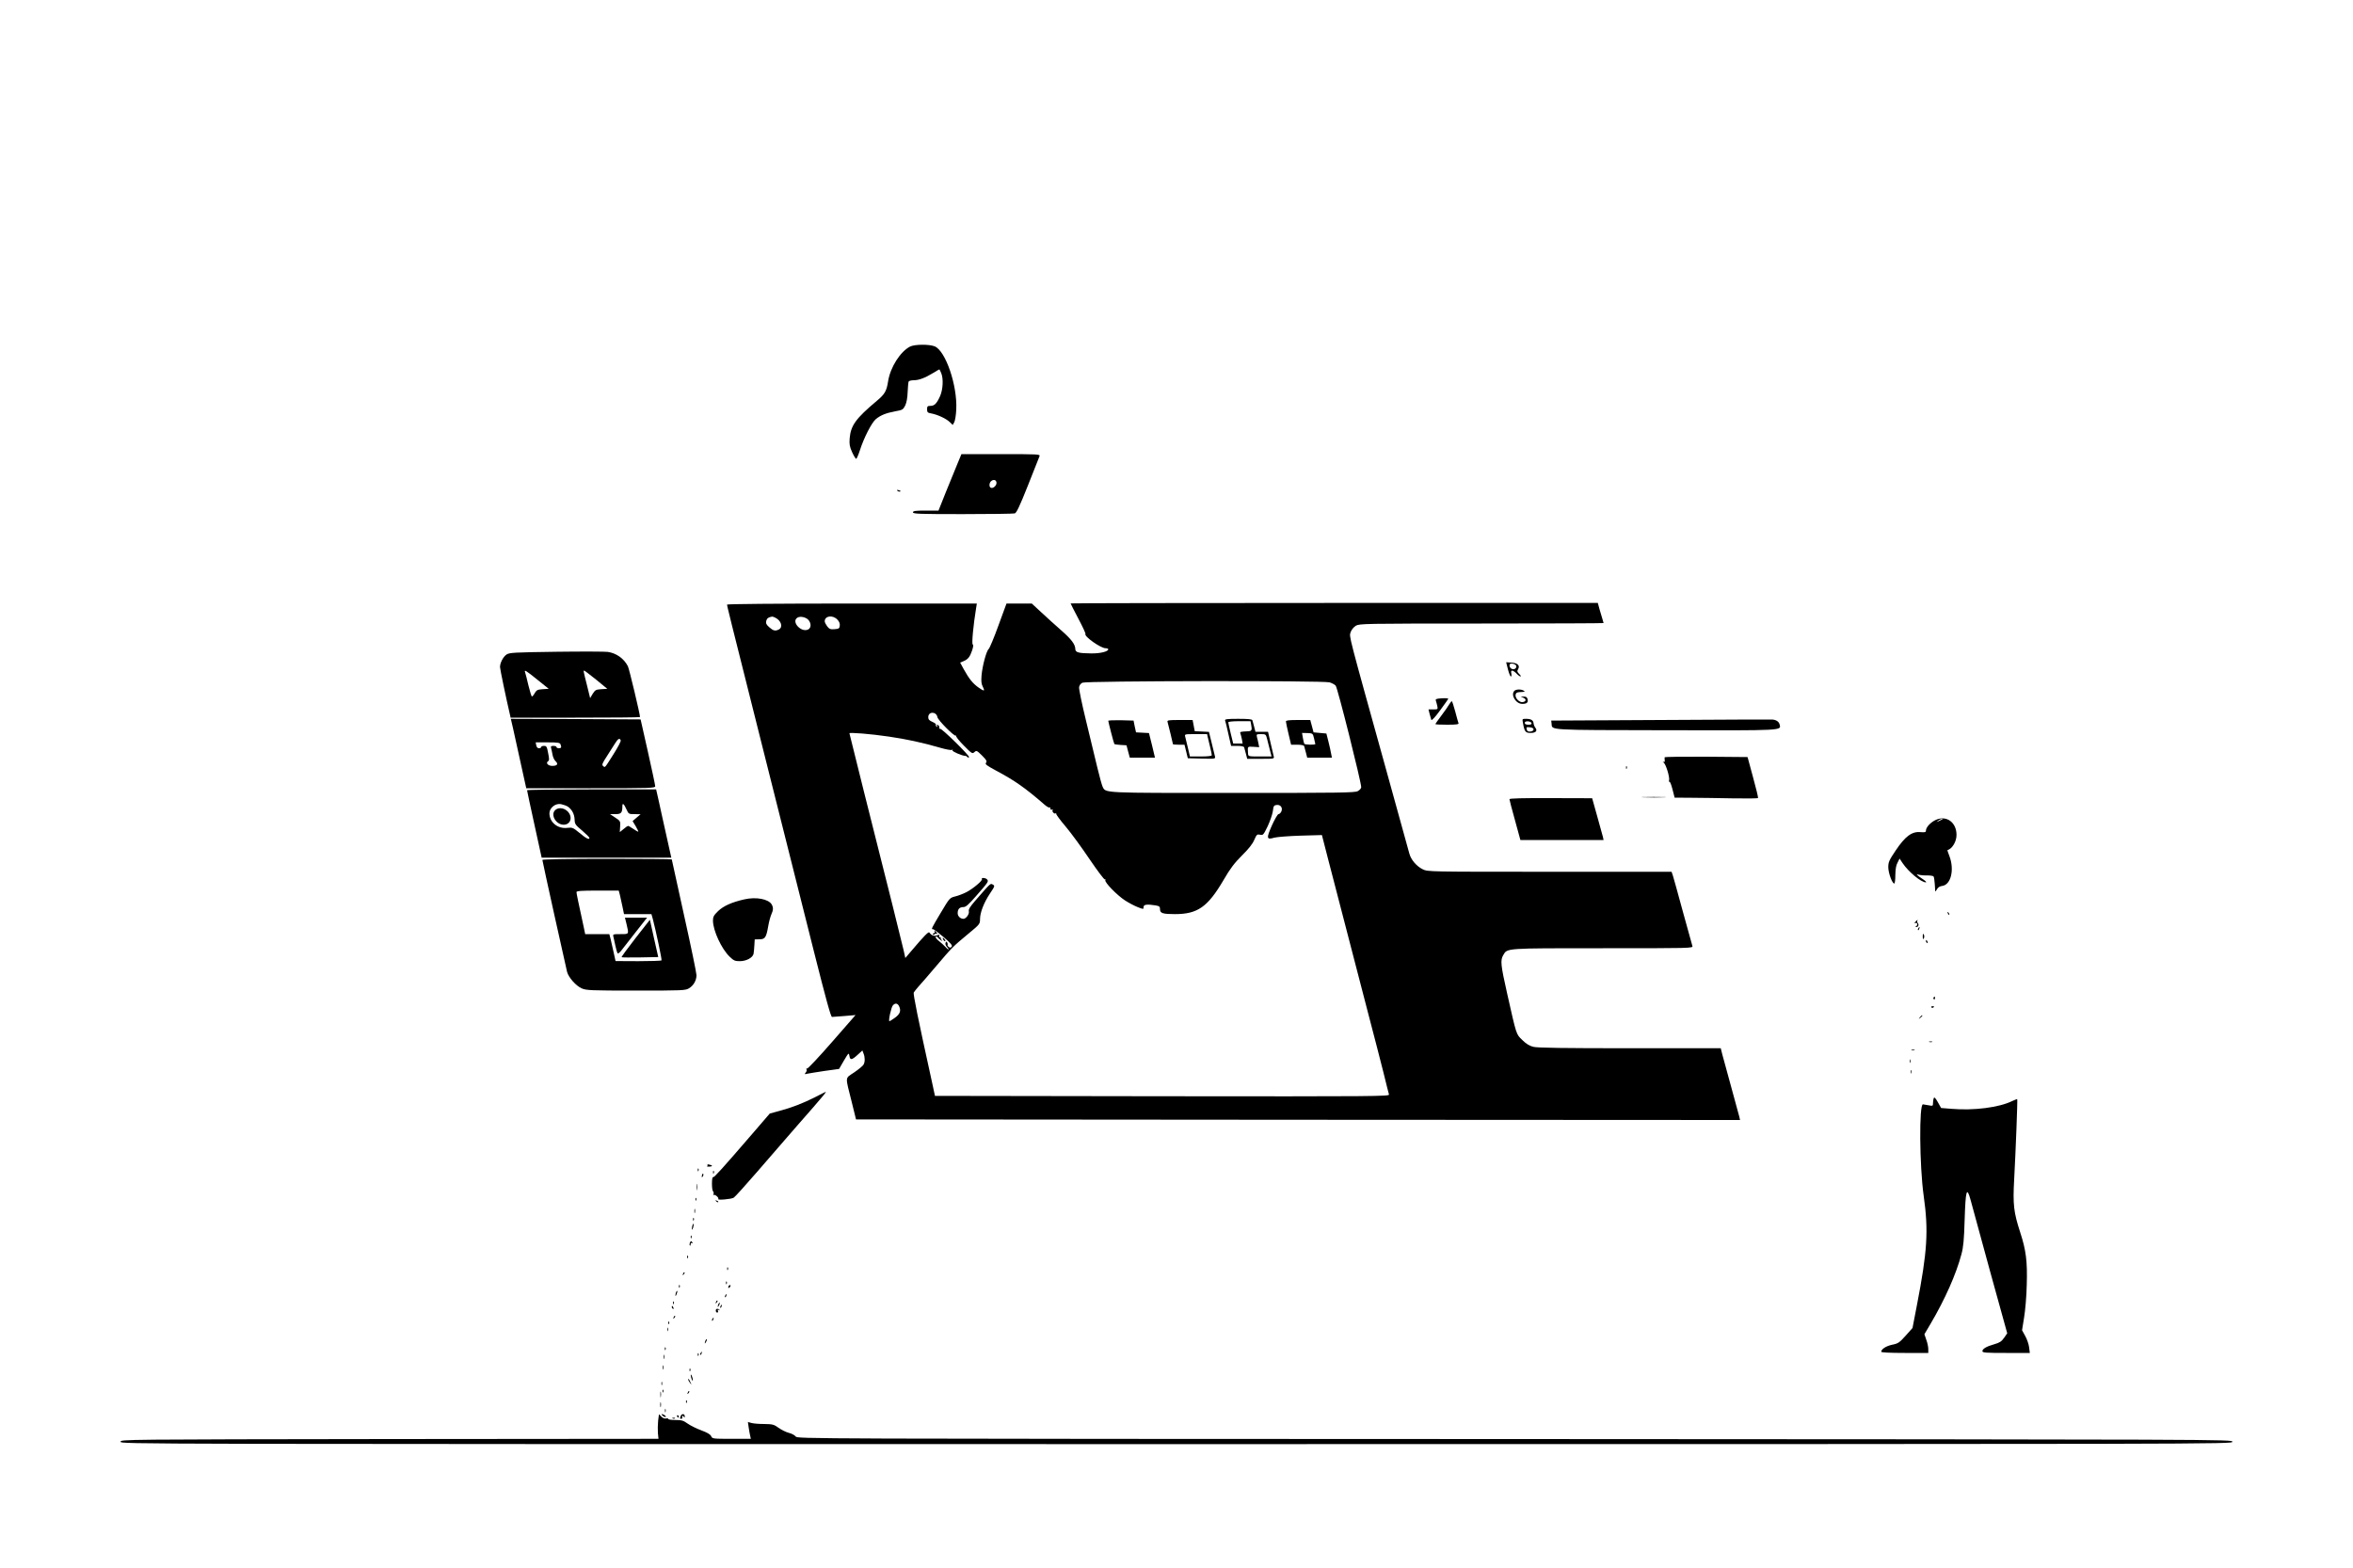 <?xml version="1.0" standalone="no"?>
<!DOCTYPE svg PUBLIC "-//W3C//DTD SVG 20010904//EN"
 "http://www.w3.org/TR/2001/REC-SVG-20010904/DTD/svg10.dtd">
<svg version="1.0" xmlns="http://www.w3.org/2000/svg"
 width="2000pt" height="1333pt" viewBox="0 0 2000 1333"
 preserveAspectRatio="xMidYMid meet">

<g transform="translate(0,1333) scale(0.1,-0.1)"
fill="#000000" stroke="none">
<path d="M7735 10384 c-83 -43 -167 -175 -186 -293 -13 -85 -28 -111 -96 -168
-179 -150 -222 -210 -231 -319 -4 -52 0 -71 21 -118 14 -31 30 -56 34 -56 5 0
19 33 32 73 34 106 99 233 135 264 41 34 86 52 166 67 61 11 66 14 84 49 12
25 19 65 21 117 2 43 5 83 9 88 3 5 23 10 45 10 44 1 94 20 163 62 27 17 50
30 52 30 2 0 9 -14 16 -31 20 -47 15 -139 -9 -195 -29 -64 -48 -84 -83 -84
-24 0 -28 -4 -28 -29 0 -25 5 -30 35 -35 54 -10 127 -44 157 -73 l26 -25 13
23 c7 13 15 62 17 109 10 203 -90 497 -183 536 -47 19 -171 18 -210 -2z"/>
<path d="M8138 9388 c-19 -46 -63 -154 -98 -240 l-63 -158 -109 0 c-89 0 -108
-3 -108 -15 0 -13 54 -15 423 -15 232 0 431 3 442 6 15 4 41 59 112 237 51
128 95 240 99 250 6 16 -14 17 -329 17 l-335 0 -34 -82z m332 -163 c0 -25 -32
-51 -50 -40 -14 8 -12 39 2 53 21 21 48 14 48 -13z"/>
<path d="M7628 9158 c5 -5 16 -8 23 -6 8 3 3 7 -10 11 -17 4 -21 3 -13 -5z"/>
<path d="M9100 8201 c0 -2 29 -60 65 -128 36 -68 64 -127 61 -132 -13 -20 130
-121 171 -121 13 0 23 -4 23 -9 0 -19 -68 -36 -145 -35 -108 1 -135 9 -135 37
-1 41 -34 84 -122 161 -48 42 -123 110 -167 151 l-81 75 -107 0 -108 0 -69
-188 c-37 -103 -75 -192 -82 -198 -20 -16 -54 -144 -61 -225 -4 -49 -2 -73 11
-97 20 -40 11 -40 -41 -3 -46 34 -76 71 -121 152 l-31 57 29 12 c38 16 54 36
73 92 10 32 12 48 5 50 -10 4 5 166 29 311 l6 37 -1062 0 c-652 0 -1061 -4
-1061 -9 0 -13 6 -38 325 -1306 152 -605 339 -1347 415 -1650 101 -400 142
-550 152 -549 8 1 56 4 107 8 l93 8 -200 -229 c-109 -125 -205 -227 -211 -225
-7 1 -10 -2 -6 -8 4 -6 1 -18 -7 -27 -11 -14 -10 -16 12 -10 14 3 81 14 148
24 l124 17 41 71 c41 69 42 69 47 39 6 -38 21 -35 74 14 l36 33 10 -26 c13
-33 13 -71 0 -94 -5 -10 -41 -40 -79 -66 -81 -55 -78 -26 -21 -254 l36 -146
3757 -3 3757 -2 -6 27 c-4 16 -35 129 -69 253 -34 124 -68 249 -76 278 l-13
52 -773 0 c-555 0 -787 3 -820 12 -32 8 -61 25 -93 57 -54 52 -49 38 -130 398
-55 243 -58 281 -33 324 36 61 7 59 848 59 748 0 766 0 760 19 -3 10 -39 142
-81 292 -41 151 -79 289 -85 307 l-11 32 -1036 0 c-1030 0 -1036 0 -1079 21
-53 26 -100 81 -114 134 -6 22 -94 339 -195 705 -328 1181 -317 1136 -304
1176 7 21 25 43 44 55 30 18 63 19 1069 19 570 0 1037 2 1037 4 0 1 -4 16 -9
32 -5 16 -16 54 -25 84 l-15 55 -2241 0 c-1232 0 -2240 -2 -2240 -4z m-2507
-123 c48 -25 63 -79 28 -98 -31 -16 -48 -12 -82 18 -26 23 -31 34 -26 55 6 22
19 31 50 36 5 0 18 -4 30 -11z m280 -19 c23 -29 22 -66 -3 -79 -59 -31 -148
66 -92 100 24 15 74 4 95 -21z m243 6 c17 -17 24 -34 22 -53 -3 -24 -8 -27
-44 -30 -35 -3 -45 1 -63 24 -11 15 -21 34 -21 43 0 46 66 56 106 16z m4185
-535 c20 -6 43 -18 52 -28 16 -17 217 -819 217 -863 0 -10 -13 -25 -30 -34
-25 -13 -155 -15 -1060 -15 -1119 0 -1081 -2 -1108 53 -6 12 -27 87 -46 167
-19 80 -62 259 -96 398 -34 139 -60 265 -58 280 2 16 12 31 28 39 32 16 2044
19 2101 3z m-3333 -296 c5 -26 143 -165 156 -157 6 3 7 2 3 -2 -4 -5 25 -42
65 -82 68 -69 73 -72 90 -56 18 16 21 14 65 -29 38 -38 44 -49 34 -61 -10 -13
4 -23 85 -67 158 -84 248 -147 408 -286 21 -19 42 -31 47 -28 5 3 8 0 7 -8 -2
-7 4 -12 12 -10 8 2 12 0 8 -4 -10 -9 12 -35 23 -28 5 3 8 1 7 -4 -2 -5 34
-54 80 -108 46 -54 137 -179 203 -277 66 -97 124 -175 130 -172 5 3 7 0 4 -7
-7 -18 101 -129 168 -172 31 -20 78 -45 106 -56 51 -20 51 -20 51 0 0 22 29
26 103 14 32 -6 37 -10 37 -34 0 -32 24 -40 126 -40 193 0 279 60 414 290 56
97 92 144 156 208 56 55 91 99 105 133 20 46 24 49 49 44 26 -6 29 -2 65 72
20 43 40 101 44 128 5 45 9 50 33 53 34 4 54 -27 38 -58 -6 -11 -16 -20 -23
-20 -7 0 -32 -43 -56 -96 -49 -111 -46 -124 21 -104 24 6 124 14 224 17 l180
5 47 -183 c45 -176 132 -511 340 -1309 53 -201 114 -439 137 -530 22 -91 43
-173 46 -183 5 -16 -90 -17 -1927 -15 l-1932 3 -27 125 c-119 541 -160 742
-153 754 4 8 22 29 38 48 17 18 86 98 154 178 136 160 137 161 274 275 94 78
97 81 97 122 0 57 33 141 85 219 41 61 42 65 24 75 -22 11 -12 21 -153 -141
-43 -50 -55 -70 -51 -87 5 -23 -24 -63 -46 -63 -26 0 -49 22 -49 48 0 35 16
52 50 52 19 0 43 21 105 92 108 123 109 126 95 143 -12 14 -53 17 -44 3 8 -12
-73 -80 -129 -110 -29 -15 -73 -32 -99 -38 -46 -12 -47 -13 -122 -139 -76
-127 -84 -143 -67 -139 5 2 45 -28 90 -66 64 -55 78 -72 70 -83 -9 -10 -15
-10 -25 -2 -8 6 -12 14 -10 18 3 4 1 13 -3 20 -6 10 -10 9 -14 -3 -4 -10 2
-25 13 -36 11 -11 16 -20 12 -20 -5 0 -17 10 -28 23 -11 12 -35 34 -54 49 -19
15 -31 30 -27 35 5 4 11 3 15 -2 4 -6 16 -17 27 -25 18 -14 19 -14 7 2 -7 9
-9 18 -5 20 4 3 2 3 -6 1 -8 -2 -11 2 -8 11 5 12 1 13 -20 5 -25 -9 -45 -1
-64 25 -7 9 -46 -31 -145 -148 l-59 -69 -14 64 c-15 67 -129 523 -337 1347
-68 271 -124 496 -124 499 0 9 181 -5 335 -28 146 -21 290 -52 437 -95 48 -14
93 -22 99 -18 7 4 9 3 5 -4 -5 -9 80 -46 109 -47 6 0 13 -4 17 -10 4 -5 11 -6
15 -1 9 9 -235 249 -246 241 -5 -2 -8 3 -7 12 0 9 -5 18 -13 21 -9 3 -11 0 -6
-8 5 -9 4 -11 -4 -6 -6 4 -9 11 -6 16 3 5 -10 16 -30 24 -27 12 -35 21 -35 40
0 50 69 50 78 0z m-328 -2453 c21 -40 12 -69 -32 -101 -22 -16 -44 -30 -48
-30 -11 0 14 116 29 134 18 21 38 20 51 -3z"/>
<path d="M10413 7206 c3 -7 16 -59 28 -115 l23 -101 53 0 c34 0 55 -5 58 -12
2 -7 9 -32 15 -55 l11 -43 116 0 c115 0 115 0 109 23 -3 12 -15 64 -27 115
l-21 92 -54 0 -53 0 -11 43 c-6 23 -13 48 -15 55 -3 9 -37 12 -121 12 -94 0
-115 -3 -111 -14z m222 -38 c9 -45 4 -53 -30 -54 -63 -3 -67 -4 -62 -18 3 -8
9 -31 13 -50 l6 -36 -40 0 -40 0 -21 85 c-11 46 -21 89 -21 95 0 6 36 10 95
10 l94 0 6 -32z m134 -115 c5 -21 16 -64 24 -95 l15 -58 -99 0 c-98 0 -99 0
-101 25 -4 63 -6 60 46 57 l49 -3 -6 29 c-3 17 -9 41 -13 56 -6 25 -4 26 35
26 38 0 41 -2 50 -37z"/>
<path d="M9420 7203 c1 -13 48 -194 52 -198 2 -2 26 -5 53 -7 l50 -3 14 -53
14 -52 107 0 107 0 -25 105 -26 104 -55 3 -55 3 -11 50 -10 50 -108 3 c-59 1
-107 -1 -107 -5z"/>
<path d="M9924 7193 c7 -23 46 -185 46 -189 0 -2 22 -4 49 -4 l49 0 14 -57 14
-58 118 -3 c115 -3 118 -2 113 18 -3 11 -15 63 -28 115 l-23 94 -60 3 -61 3
-9 48 -9 47 -109 0 c-99 0 -109 -2 -104 -17z m342 -130 c3 -16 12 -53 20 -84
8 -31 14 -62 14 -68 0 -7 -32 -11 -93 -11 l-93 0 -17 73 c-10 39 -20 82 -23
95 -6 22 -5 22 90 22 l96 0 6 -27z"/>
<path d="M10930 7198 c0 -7 10 -55 22 -105 l22 -93 53 0 c34 0 55 -5 58 -12 2
-7 9 -32 15 -55 l11 -43 105 0 105 0 -7 35 c-3 20 -14 66 -23 103 l-17 67 -55
5 -54 5 -14 53 -14 52 -103 0 c-77 0 -104 -3 -104 -12z m239 -144 c6 -24 11
-45 11 -48 0 -9 -88 -7 -94 2 -3 5 -8 28 -12 51 l-7 41 46 -1 c45 -2 46 -3 56
-45z"/>
<path d="M7945 5410 c3 -5 1 -10 -4 -10 -6 0 -11 -5 -11 -11 0 -8 4 -9 13 0 8
6 18 7 23 3 4 -4 2 1 -5 11 -14 18 -26 24 -16 7z"/>
<path d="M8016 5345 c4 -8 11 -15 16 -15 6 0 5 6 -2 15 -7 8 -14 15 -16 15 -2
0 -1 -7 2 -15z"/>
<path d="M4730 7790 c-362 -5 -398 -7 -424 -23 -29 -19 -56 -71 -56 -107 0
-16 51 -262 85 -407 l5 -23 550 0 c303 0 550 2 550 5 0 25 -92 410 -103 432
-34 66 -99 112 -172 122 -22 3 -218 4 -435 1z m-163 -237 l97 -78 -50 -3 c-44
-3 -53 -7 -68 -32 -9 -17 -20 -30 -25 -30 -4 0 -17 43 -30 96 -12 53 -25 102
-28 110 -9 25 6 16 104 -63z m500 0 l95 -78 -51 -3 c-45 -3 -52 -6 -73 -39
l-22 -37 -27 110 c-31 122 -31 124 -23 124 3 0 48 -35 101 -77z"/>
<path d="M12817 7641 c9 -34 20 -61 25 -61 6 0 7 11 4 25 -4 17 -2 25 7 25 7
0 24 -11 37 -25 13 -14 28 -25 34 -25 6 0 1 10 -11 21 -18 18 -19 25 -10 40
19 31 -3 54 -56 57 l-45 3 15 -60z m62 40 c21 -14 5 -43 -21 -39 -29 4 -39 48
-11 48 10 0 24 -4 32 -9z"/>
<path d="M12872 7458 c-34 -34 12 -111 67 -111 39 0 52 12 45 41 -5 16 -14 22
-33 21 l-26 0 23 -10 c28 -11 24 -33 -6 -37 -27 -4 -64 33 -60 61 2 17 10 22
33 24 49 2 51 3 35 13 -21 13 -64 12 -78 -2z"/>
<path d="M12227 7392 c-22 -3 -27 -7 -22 -20 3 -9 9 -29 12 -44 5 -27 4 -28
-35 -28 l-40 0 9 -37 c6 -21 12 -44 15 -52 3 -8 32 23 74 80 38 52 69 96 70
99 0 6 -43 7 -83 2z"/>
<path d="M12318 7343 c-9 -16 -39 -59 -67 -96 -28 -37 -51 -70 -51 -72 0 -3
45 -5 101 -5 76 0 100 3 96 13 -3 6 -15 51 -28 100 -13 48 -26 87 -29 87 -3 0
-13 -12 -22 -27z"/>
<path d="M4361 7138 c10 -46 39 -179 65 -295 l47 -213 548 0 c516 0 549 1 548
18 0 9 -28 141 -62 292 l-62 275 -551 3 -552 2 19 -82z m915 -101 c3 -8 -25
-60 -61 -117 -78 -123 -71 -116 -89 -101 -12 10 -7 23 33 84 26 40 57 89 70
110 24 39 38 46 47 24z m-512 -33 c10 -26 7 -34 -14 -34 -11 0 -20 5 -20 10 0
6 -12 10 -26 10 -19 0 -24 -4 -20 -17 3 -10 8 -35 12 -56 3 -21 15 -47 26 -57
26 -24 15 -40 -28 -40 -36 0 -58 25 -35 40 10 6 10 20 0 69 -10 54 -14 61 -35
61 -13 0 -24 -4 -24 -10 0 -5 -8 -10 -19 -10 -12 0 -20 9 -23 25 l-5 25 102 0
c85 0 104 -3 109 -16z"/>
<path d="M12945 7184 c13 -74 21 -84 65 -84 45 0 61 19 39 46 -7 9 -13 25 -14
36 -2 26 -22 38 -64 38 -33 0 -33 0 -26 -36z m73 -1 c2 -9 -7 -13 -27 -13 -21
0 -31 5 -31 16 0 19 51 16 58 -3z m17 -53 c0 -9 -11 -16 -26 -18 -20 -2 -28 2
-32 18 -5 19 -2 21 26 18 20 -2 32 -8 32 -18z"/>
<path d="M14115 7210 l-930 -5 3 -25 c6 -58 -51 -55 971 -57 1014 -2 981 -4
967 50 -6 24 -31 40 -66 41 -8 1 -433 -1 -945 -4z"/>
<path d="M14149 6893 c-1 -5 0 -16 1 -27 1 -12 -3 -16 -12 -11 -7 3 -6 0 3 -7
20 -16 52 -124 46 -150 -3 -10 -1 -16 3 -13 5 3 16 -26 26 -65 l18 -70 141 -1
c77 0 235 -3 352 -5 116 -2 214 -1 216 3 2 5 -17 85 -43 178 l-46 170 -352 3
c-194 1 -353 -1 -353 -5z"/>
<path d="M13821 6804 c0 -11 3 -14 6 -6 3 7 2 16 -1 19 -3 4 -6 -2 -5 -13z"/>
<path d="M4480 6613 c0 -5 28 -135 62 -290 l62 -283 551 0 551 0 -43 193 c-23
105 -53 236 -64 290 l-22 97 -549 0 c-301 0 -548 -3 -548 -7z m346 -139 c35
-24 56 -63 58 -109 1 -39 6 -47 64 -95 34 -29 62 -57 62 -62 0 -19 -28 -5 -84
42 -56 46 -61 48 -106 43 -80 -9 -150 48 -150 124 0 46 51 87 98 78 19 -4 45
-13 58 -21z m499 -24 c18 -39 19 -40 69 -40 l51 -1 -34 -29 -34 -29 27 -45
c15 -25 24 -46 21 -46 -3 0 -23 11 -43 25 -20 14 -40 25 -44 25 -3 0 -21 -12
-38 -27 l-32 -26 3 47 c3 45 2 48 -41 76 l-45 30 46 0 c49 0 59 11 59 68 0 31
13 21 35 -28z"/>
<path d="M4716 6441 c-37 -41 12 -121 75 -121 60 0 80 67 33 114 -33 32 -83
35 -108 7z"/>
<path d="M13973 6553 c48 -2 125 -2 170 0 45 1 6 3 -88 3 -93 0 -130 -2 -82
-3z"/>
<path d="M12830 6537 c0 -6 21 -86 47 -179 l46 -168 354 0 353 0 -6 28 c-4 15
-26 95 -49 177 l-42 150 -351 1 c-240 1 -352 -2 -352 -9z"/>
<path d="M16454 6361 c-44 -20 -84 -63 -84 -91 0 -14 -8 -16 -47 -13 -72 7
-130 -36 -210 -156 -56 -83 -63 -99 -63 -142 0 -49 33 -139 51 -139 5 0 9 33
9 73 1 49 6 83 19 105 l17 34 26 -39 c50 -74 157 -163 197 -163 9 0 -2 12 -24
26 -55 37 -65 48 -36 39 14 -4 46 -7 72 -6 27 0 51 -4 54 -9 4 -6 8 -34 10
-63 2 -29 4 -56 4 -62 1 -5 7 1 14 15 9 17 23 27 47 30 73 11 103 138 60 252
-11 28 -19 52 -17 52 40 11 77 72 77 129 0 107 -85 169 -176 128z m55 5 c-2
-2 -15 -9 -29 -15 -24 -11 -24 -11 -6 3 16 13 49 24 35 12z"/>
<path d="M4610 6021 c0 -10 197 -900 210 -952 13 -48 75 -118 124 -140 38 -17
75 -19 461 -19 399 0 422 1 452 20 38 23 63 67 63 111 0 18 -47 246 -105 506
-58 261 -105 476 -105 478 0 3 -247 5 -550 5 -313 0 -550 -4 -550 -9z m659
-298 c5 -21 15 -66 22 -100 l13 -63 117 0 116 0 12 -42 c25 -95 78 -344 74
-351 -3 -4 -92 -7 -198 -7 l-193 1 -17 77 c-9 42 -21 94 -26 115 l-10 37 -102
0 -103 0 -11 53 c-47 215 -63 293 -63 304 0 10 39 13 180 13 l179 0 10 -37z"/>
<path d="M5326 5473 c20 -86 22 -83 -52 -83 -64 0 -66 -1 -60 -23 3 -12 10
-47 17 -77 6 -30 15 -59 19 -63 4 -5 21 9 36 30 16 21 71 91 122 156 l92 117
-94 0 -94 0 14 -57z"/>
<path d="M5401 5355 c-67 -86 -120 -159 -118 -161 2 -3 73 -3 158 -2 l154 3
-36 159 -35 158 -123 -157z"/>
<path d="M6325 5685 c-105 -24 -175 -55 -221 -99 -37 -36 -44 -48 -44 -82 1
-84 72 -239 142 -306 34 -33 45 -38 86 -38 55 0 109 29 117 62 2 13 6 46 7 73
l3 50 40 1 c48 0 58 15 75 113 6 36 18 80 26 98 17 37 18 58 4 84 -26 47 -133
68 -235 44z"/>
<path d="M16556 5567 c3 -10 9 -15 12 -12 3 3 0 11 -7 18 -10 9 -11 8 -5 -6z"/>
<path d="M16279 5493 c-8 -10 -9 -14 -2 -10 17 10 28 -13 12 -24 -9 -6 -10 -9
-2 -9 18 0 26 19 14 34 -6 7 -8 16 -4 19 3 4 4 7 1 7 -3 0 -12 -8 -19 -17z"/>
<path d="M16305 5439 c-4 -6 -5 -12 -2 -15 2 -3 7 2 10 11 7 17 1 20 -8 4z"/>
<path d="M16343 5370 c0 -23 3 -28 9 -16 5 9 5 23 0 32 -6 12 -9 7 -9 -16z"/>
<path d="M16370 5331 c0 -6 4 -13 10 -16 6 -3 7 1 4 9 -7 18 -14 21 -14 7z"/>
<path d="M16435 4851 c-3 -5 -2 -12 3 -15 5 -3 9 1 9 9 0 17 -3 19 -12 6z"/>
<path d="M16416 4768 c3 -5 10 -6 15 -3 13 9 11 12 -6 12 -8 0 -12 -4 -9 -9z"/>
<path d="M16319 4683 c-13 -16 -12 -17 4 -4 16 13 21 21 13 21 -2 0 -10 -8
-17 -17z"/>
<path d="M16398 4473 c6 -2 18 -2 25 0 6 3 1 5 -13 5 -14 0 -19 -2 -12 -5z"/>
<path d="M16248 4403 c6 -2 18 -2 25 0 6 3 1 5 -13 5 -14 0 -19 -2 -12 -5z"/>
<path d="M16232 4310 c0 -14 2 -19 5 -12 2 6 2 18 0 25 -3 6 -5 1 -5 -13z"/>
<path d="M16242 4220 c0 -14 2 -19 5 -12 2 6 2 18 0 25 -3 6 -5 1 -5 -13z"/>
<path d="M6928 4004 c-106 -53 -196 -88 -304 -117 l-81 -22 -168 -195 c-234
-271 -306 -351 -314 -346 -12 8 -13 -105 -1 -119 7 -8 8 -20 4 -26 -4 -7 -3
-9 3 -6 11 7 47 -26 38 -34 -13 -13 114 -2 132 11 12 8 101 107 199 220 97
113 202 234 234 270 31 36 79 91 106 122 27 32 90 104 140 160 82 94 110 129
102 127 -2 0 -42 -20 -90 -45z"/>
<path d="M16436 3995 c-3 -9 -6 -28 -6 -42 0 -24 -2 -25 -37 -18 -21 4 -42 7
-48 8 -34 6 -30 -524 6 -778 42 -298 31 -472 -58 -931 l-37 -192 -58 -65 c-53
-59 -64 -67 -114 -77 -53 -11 -94 -38 -94 -60 0 -6 73 -10 200 -10 l200 0 0
33 c0 17 -7 53 -17 79 l-16 47 52 88 c123 209 217 420 263 593 16 59 22 121
27 290 8 257 18 290 51 169 12 -46 87 -320 166 -608 l145 -524 -27 -39 c-22
-31 -38 -41 -83 -54 -67 -19 -101 -39 -101 -59 0 -13 30 -15 201 -15 l202 0
-6 48 c-3 26 -18 69 -33 96 l-27 49 17 106 c10 59 21 183 23 281 6 198 -6 293
-56 446 -55 170 -63 235 -51 449 13 240 30 678 26 682 -1 2 -21 -6 -43 -16
-112 -55 -326 -82 -516 -66 l-88 7 -28 50 c-21 37 -30 45 -35 33z"/>
<path d="M6009 3433 c11 -4 11 -7 2 -13 -7 -4 0 -7 18 -6 34 1 29 12 -9 19
-14 2 -19 2 -11 0z"/>
<path d="M5931 3384 c0 -11 3 -14 6 -6 3 7 2 16 -1 19 -3 4 -6 -2 -5 -13z"/>
<path d="M6061 3364 c0 -11 3 -14 6 -6 3 7 2 16 -1 19 -3 4 -6 -2 -5 -13z"/>
<path d="M5967 3341 c-4 -17 -3 -21 5 -13 5 5 8 16 6 23 -3 8 -7 3 -11 -10z"/>
<path d="M5923 3240 c0 -25 2 -35 4 -22 2 12 2 32 0 45 -2 12 -4 2 -4 -23z"/>
<path d="M5911 3134 c0 -11 3 -14 6 -6 3 7 2 16 -1 19 -3 4 -6 -2 -5 -13z"/>
<path d="M6087 3119 c7 -7 15 -10 18 -7 3 3 -2 9 -12 12 -14 6 -15 5 -6 -5z"/>
<path d="M5902 3035 c0 -16 2 -22 5 -12 2 9 2 23 0 30 -3 6 -5 -1 -5 -18z"/>
<path d="M5891 2964 c0 -11 3 -14 6 -6 3 7 2 16 -1 19 -3 4 -6 -2 -5 -13z"/>
<path d="M5886 2915 c-3 -9 -6 -24 -5 -33 0 -9 5 -4 10 12 9 32 6 48 -5 21z"/>
<path d="M5871 2814 c0 -11 3 -14 6 -6 3 7 2 16 -1 19 -3 4 -6 -2 -5 -13z"/>
<path d="M5863 2765 c-3 -9 -3 -19 1 -22 3 -4 6 1 6 11 0 10 5 14 12 10 7 -4
8 -3 4 4 -10 16 -15 15 -23 -3z"/>
<path d="M5841 2644 c0 -11 3 -14 6 -6 3 7 2 16 -1 19 -3 4 -6 -2 -5 -13z"/>
<path d="M6181 2544 c0 -11 3 -14 6 -6 3 7 2 16 -1 19 -3 4 -6 -2 -5 -13z"/>
<path d="M5806 2503 c-6 -14 -5 -15 5 -6 7 7 10 15 7 18 -3 3 -9 -2 -12 -12z"/>
<path d="M6171 2424 c0 -11 3 -14 6 -6 3 7 2 16 -1 19 -3 4 -6 -2 -5 -13z"/>
<path d="M5771 2394 c0 -11 3 -14 6 -6 3 7 2 16 -1 19 -3 4 -6 -2 -5 -13z"/>
<path d="M6197 2403 c-4 -3 -7 -11 -7 -17 0 -6 5 -5 12 2 6 6 9 14 7 17 -3 3
-9 2 -12 -2z"/>
<path d="M5746 2345 c-3 -9 -6 -22 -5 -28 0 -7 5 -1 10 12 5 13 8 26 5 28 -2
2 -6 -3 -10 -12z"/>
<path d="M6165 2319 c-4 -6 -5 -12 -2 -15 2 -3 7 2 10 11 7 17 1 20 -8 4z"/>
<path d="M6086 2263 c-6 -14 -5 -15 5 -6 7 7 10 15 7 18 -3 3 -9 -2 -12 -12z"/>
<path d="M5721 2254 c0 -11 3 -14 6 -6 3 7 2 16 -1 19 -3 4 -6 -2 -5 -13z"/>
<path d="M6106 2245 c-9 -26 -7 -32 5 -12 6 10 9 21 6 23 -2 3 -7 -2 -11 -11z"/>
<path d="M6125 2229 c-4 -6 -5 -12 -2 -15 2 -3 7 2 10 11 7 17 1 20 -8 4z"/>
<path d="M5710 2221 c0 -6 4 -13 10 -16 6 -3 7 1 4 9 -7 18 -14 21 -14 7z"/>
<path d="M6084 2190 c0 -9 6 -17 12 -17 7 0 10 7 6 15 -4 11 -1 13 9 7 8 -5
11 -4 6 0 -14 16 -33 13 -33 -5z"/>
<path d="M5726 2133 c-6 -14 -5 -15 5 -6 7 7 10 15 7 18 -3 3 -9 -2 -12 -12z"/>
<path d="M6055 2119 c-4 -6 -5 -12 -2 -15 2 -3 7 2 10 11 7 17 1 20 -8 4z"/>
<path d="M5681 2084 c0 -11 3 -14 6 -6 3 7 2 16 -1 19 -3 4 -6 -2 -5 -13z"/>
<path d="M5672 2030 c0 -14 2 -19 5 -12 2 6 2 18 0 25 -3 6 -5 1 -5 -13z"/>
<path d="M5996 1935 c-9 -26 -7 -32 5 -12 6 10 9 21 6 23 -2 3 -7 -2 -11 -11z"/>
<path d="M5651 1864 c0 -11 3 -14 6 -6 3 7 2 16 -1 19 -3 4 -6 -2 -5 -13z"/>
<path d="M5955 1829 c-4 -6 -5 -12 -2 -15 2 -3 7 2 10 11 7 17 1 20 -8 4z"/>
<path d="M5931 1814 c0 -11 3 -14 6 -6 3 7 2 16 -1 19 -3 4 -6 -2 -5 -13z"/>
<path d="M5642 1795 c0 -16 2 -22 5 -12 2 9 2 23 0 30 -3 6 -5 -1 -5 -18z"/>
<path d="M5632 1705 c0 -16 2 -22 5 -12 2 9 2 23 0 30 -3 6 -5 -1 -5 -18z"/>
<path d="M5861 1684 c0 -11 3 -14 6 -6 3 7 2 16 -1 19 -3 4 -6 -2 -5 -13z"/>
<path d="M5871 1640 c0 -8 4 -24 9 -35 5 -13 9 -14 9 -5 0 8 -4 24 -9 35 -5
13 -9 14 -9 5z"/>
<path d="M5850 1604 c0 -6 7 -19 16 -30 14 -18 14 -18 3 6 -14 31 -19 36 -19
24z"/>
<path d="M5622 1570 c0 -14 2 -19 5 -12 2 6 2 18 0 25 -3 6 -5 1 -5 -13z"/>
<path d="M5631 1504 c0 -11 3 -14 6 -6 3 7 2 16 -1 19 -3 4 -6 -2 -5 -13z"/>
<path d="M5613 1475 c0 -22 2 -30 4 -17 2 12 2 30 0 40 -3 9 -5 -1 -4 -23z"/>
<path d="M5846 1493 c-6 -14 -5 -15 5 -6 7 7 10 15 7 18 -3 3 -9 -2 -12 -12z"/>
<path d="M5831 1414 c0 -11 3 -14 6 -6 3 7 2 16 -1 19 -3 4 -6 -2 -5 -13z"/>
<path d="M5612 1390 c0 -19 2 -27 5 -17 2 9 2 25 0 35 -3 9 -5 1 -5 -18z"/>
<path d="M5652 1340 c0 -14 2 -19 5 -12 2 6 2 18 0 25 -3 6 -5 1 -5 -13z"/>
<path d="M5594 1254 c-3 -30 -4 -77 -2 -105 l5 -49 -2286 -2 c-2278 -3 -2286
-3 -2286 -23 0 -20 7 -20 8975 -20 8968 0 8975 0 8975 20 0 20 -8 20 -6099 23
-6085 2 -6099 2 -6113 22 -8 11 -34 25 -59 31 -24 6 -63 26 -87 43 -39 28 -49
31 -122 32 -44 0 -93 4 -109 9 l-29 8 7 -49 c4 -27 10 -59 13 -71 l5 -23 -164
0 c-159 0 -164 1 -173 22 -7 16 -33 31 -84 50 -41 15 -93 41 -117 58 -36 26
-51 30 -103 30 -34 0 -61 4 -61 9 0 5 -9 7 -19 4 -11 -3 -28 4 -39 15 l-21 21
-7 -55z"/>
<path d="M5634 1295 c11 -8 22 -12 25 -9 6 6 -19 24 -34 24 -5 -1 -1 -7 9 -15z"/>
<path d="M5786 1294 c-8 -21 -8 -24 4 -24 6 0 9 3 9 8 -3 19 2 25 11 12 8 -13
10 -12 10 3 0 21 -26 23 -34 1z"/>
<path d="M5755 1290 c3 -5 8 -10 11 -10 2 0 4 5 4 10 0 6 -5 10 -11 10 -5 0
-7 -4 -4 -10z"/>
<path d="M5718 1273 c7 -3 16 -2 19 1 4 3 -2 6 -13 5 -11 0 -14 -3 -6 -6z"/>
</g>
</svg>
